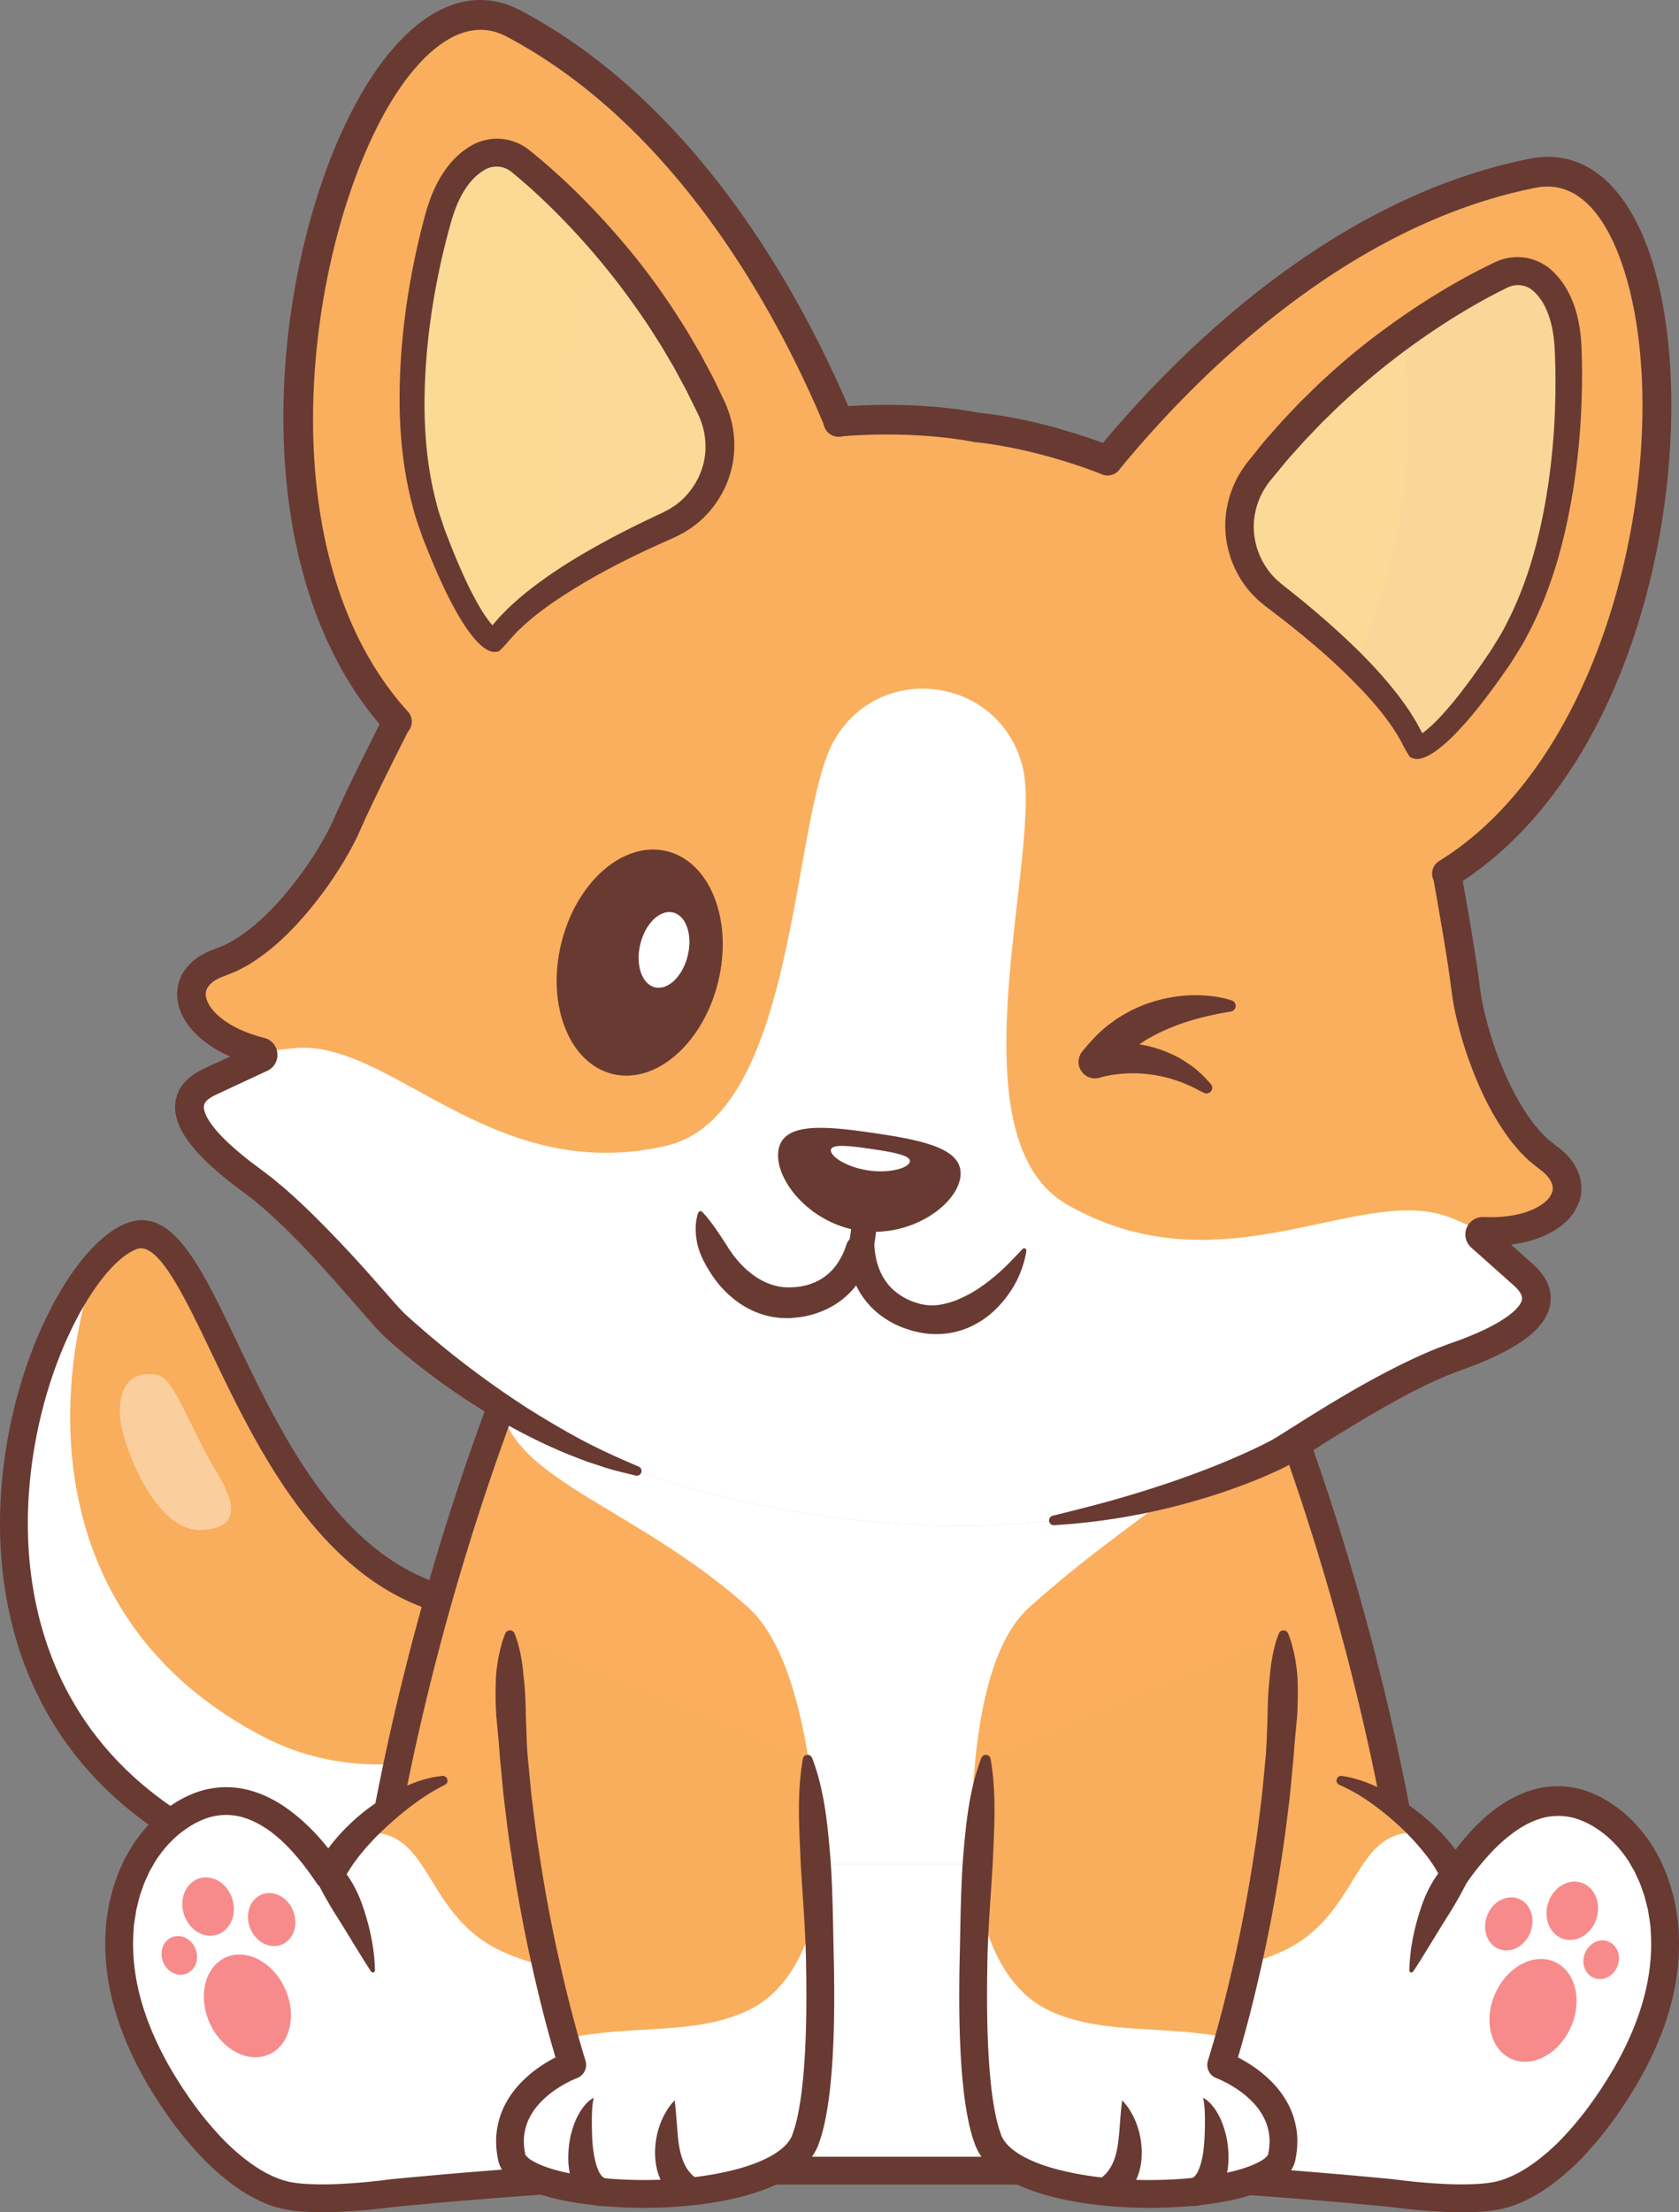 <svg xmlns="http://www.w3.org/2000/svg" viewBox="0 0 2049.55 2699.14">
  <rect x="0" y="0" width="2049.55" height="2699.14" fill="#808080" stroke="none"/>
  <defs>
    <style>
      .cls-1{fill:#f9ae5d}.cls-2{fill:#fff}.cls-3{fill:#693a32}.cls-6{fill:#faaf5e}.cls-7{fill:#f78b8b}.cls-8{opacity:.3}.cls-9{fill:#390075}.cls-10{fill:#ff6c6c}.cls-12{fill:#fbda97}
    </style>
  </defs>
  <g id="Layer_2" data-name="Layer 2">
    <g id="Layer_1-2" data-name="Layer 1">
      <path class="cls-1" d="M844.89 2063.35s-328.39 323.28-591.73 186.86c-389.44-201.76-205.81-700.48-92-742.15 124.31-45.5 160.57 665.6 662.35 389.06z"/>
      <path class="cls-2" d="M836.46 1997.84l8.42 65.5s-328.38 323.31-591.71 186.87c-340.71-176.51-242.8-580.35-136.75-706.52-59.08 175.06-53.9 441.15 205.46 575.52 184.82 95.79 401.69-34.93 514.58-121.37z"/>
      <path class="cls-3" d="M394.43 2300.45c-53.71 0-103.73-11.69-149.07-35.18C16 2146.43-6.13 1937.62 1.12 1823.73c10.56-166 89.76-308 154.23-331.6 54.78-20.06 89.38 52.15 133.18 143.57 54.76 114.3 122.92 256.56 250.06 297.3 77.49 24.83 170.6 7.76 276.75-50.75a17 17 0 0125 12.7l21.36 166.23a17 17 0 01-4.93 14.25c-3.42 3.37-85.07 83.19-200.78 147.34-93.18 51.68-181.47 77.68-261.56 77.68zM172.1 1523.08a14.74 14.74 0 00-5.09.91c-47.1 17.24-121.94 143.42-132 301.9-6.72 105.63 13.7 299.27 226 409.25 230.34 119.32 520.7-136.21 566-178.19l-17.14-133.37c-105.8 53.7-200.43 67.75-281.59 41.74-141.07-45.21-215.76-201.12-270.3-315-31.35-65.32-60.98-127.24-85.88-127.24z"/>
      <path class="cls-2" d="M147 1733.44c2.39 24.48 40.07 136.07 99.3 133.31 49.42-2.3 39.1-36 19.24-68.7-34-55.93-51.95-114.45-72-120-16.21-4.49-52.33-3.3-46.54 55.39z" opacity=".4"/>
      <path d="M1748.28 2605.81H429.82s-4.37-363.81 164.57-841.92a3059.38 3059.38 0 01114.21-278.64q21.3-45.52 44.86-91.71h671.13q16.85 33.07 32.56 65.78a3050.26 3050.26 0 01107.17 251.37c188.68 504.03 183.96 895.12 183.96 895.12z" fill="#fbae5e"/>
      <path class="cls-2" d="M1256.18 1961.26c-94.43 84.91-66.4 385.11-66.4 385.11h-189.3s7.25-300.2-87.13-385.11c-168-151-367-168-281.8-326.78H1538c43.48 122.02-113.86 175.82-281.82 326.78z"/>
      <path class="cls-3" d="M1748.26 2622.79H429.8a17 17 0 01-17-16.76c-.06-5.84-1.25-145.44 38.19-366.66 36.34-203.85 115.7-517.41 287.34-853.55a17 17 0 1130.23 15.43c-169.55 332-248 641.73-284 843.08-31.29 175.17-36.74 300.93-37.66 344.53h1284.21c-.91-43.6-6.36-169.36-37.65-344.53-36-201.35-114.44-511.06-284-843.08a17 17 0 0130.23-15.43c171.64 336.14 251 649.7 287.34 853.55 39.44 221.22 38.25 360.82 38.19 366.66a17 17 0 01-16.96 16.76z"/>
      <path class="cls-6" d="M1982.58 2535.86c-70.22 117.18-132.13 136.23-145.81 140.69-40.2 13.11-136.76-.66-136.76-.66s-269.1-27.13-469.87-27.48h-278.2q-9.24 0-18.61.09c-199 1.57-455.28 27.39-455.28 27.39s-96.57 13.77-136.76.66c-13.68-4.46-75.59-23.51-145.81-140.69-86.42-144.23-46.36-260.5 8.44-307.91 76.2-65.89 147.77-15.42 198.06 60 8.08-17.09 21.54-34.74 37.75-51.08 30.19-30.46 69.86-56.23 101.71-64.58 88-23 177.14 17.87 224.59 102.07h646c47.45-84.2 136.54-125.1 224.58-102.07 49 12.8 116.36 66.81 139.47 115.66 50.29-75.46 121.86-125.93 198.06-60 54.8 47.41 94.86 163.68 8.44 307.91z"/>
      <path class="cls-2" d="M1982.6 2535.84c-70.25 117.18-132.15 136.25-145.81 140.72-40.22 13.12-136.76-.68-136.76-.68s-107-10.78-236.39-18.85c-75.84-4.69-159.3-8.47-233.51-8.61H951.94c-6.18 0-12.36 0-18.62.09-69.08.54-145.1 4-214.85 8.34-131.2 8-240.4 19-240.4 19s-96.58 13.8-136.8.68c-13.66-4.47-75.57-23.54-145.77-140.72-86.43-144.19-46.39-260.48 8.43-307.91 76.2-65.87 147.75-15.42 198 60.06 8.11-17.09 21.55-34.72 37.78-51.08 87.11-11.77 75.3 95.49 168.31 141.71 50.64 25.11 115.88 31.2 167.05 31.29 47.89.09 83.51-5.14 83.51-5.14s-19.17-24.8-42.16-61.14a790.52 790.52 0 01-39.36-69.21H1401c-11.82 23.76-25 46.35-37.25 65.83-23.89 38.19-44.27 64.52-44.27 64.52s37.87 5.54 88 5.09c50.45-.4 113.4-6.9 162.54-31.24 93-46.22 81.2-153.48 168.31-141.71 16.23 16.36 29.67 34 37.79 51.08 50.27-75.48 121.82-125.93 198-60.06 54.88 47.46 94.88 163.75 8.48 307.94z"/>
      <path class="cls-3" d="M415.51 2277.75a85.71 85.71 0 016.12 7.09c1.73 2.35 3.48 4.67 5 7.1a140.07 140.07 0 018.37 14.82c5 10.11 8.61 20.79 11.85 31.47a283.79 283.79 0 017.62 32.54 225.56 225.56 0 013.24 33.3 2.52 2.52 0 01-4.6 1.47c-6.32-9.23-11.85-18.56-17.56-27.69l-16.62-27.16c-5.53-8.93-11.24-17.62-16.39-26.44-2.56-4.41-5.14-8.79-7.53-13.2l-3.54-6.58c-1.06-2.1-2.37-4.58-3-6.22l-1.06-2.9a16.95 16.95 0 0128.13-17.56zM1789.62 2298.21c-.6 1.64-1.91 4.12-3 6.22l-3.54 6.58c-2.39 4.41-5 8.79-7.54 13.2-5.14 8.82-10.85 17.51-16.37 26.44l-16.63 27.16c-5.71 9.13-11.24 18.46-17.56 27.69a2.52 2.52 0 01-4.6-1.46 225.56 225.56 0 013.24-33.3 283.79 283.79 0 017.62-32.54c3.25-10.68 6.83-21.36 11.85-31.47a140.07 140.07 0 018.37-14.82c1.49-2.43 3.25-4.75 5-7.1a85.71 85.71 0 016.12-7.09 17 17 0 0128.14 17.54z"/>
      <path class="cls-3" d="M1638.06 2166.87c16.27 2.24 31.63 8 46.24 14.87 7.29 3.51 14.35 7.42 21.3 11.55s13.53 8.8 20.11 13.53a263.08 263.08 0 0136.48 32.47c11 12.23 21.48 25.5 29.38 41.37l-29.74-2.18c18.07-27.86 39.54-54.7 68.77-75.18 14.71-10 31.55-18.21 50.27-21.93a108.25 108.25 0 0156.51 4.08 140.94 140.94 0 0125 11.94 175.4 175.4 0 0121.54 15.82 182.92 182.92 0 0134.24 40.61l6.44 11.43c2.28 3.75 3.73 7.87 5.62 11.79 3.86 7.83 6.32 16.15 9.19 24.31 4.75 16.59 8.28 33.54 9.4 50.62 2.7 34.16-1.7 68.35-11 100.6s-23.47 62.76-40.21 91.32c-16.81 28.1-35.69 55.24-58.15 80a301.88 301.88 0 01-36.57 34.82c-13.35 10.59-27.72 20.37-44.08 27.62a150 150 0 01-12.5 5c-3.81 1.41-8.72 2.62-13.37 3.83a184.89 184.89 0 01-26.26 3.38 431.2 431.2 0 01-49.85-.2 759.54 759.54 0 01-48.74-4.29l-11.67-1.44-11.7-1.13-23.75-2.21q-95.05-8.62-190.35-14.74c-63.49-4.06-127-7.11-190.45-8.47-31.69-.74-63.36-.66-95.34-.66H993.34c-32 0-63.66-.08-95.35.66-63.43 1.36-127 4.41-190.45 8.47s-127 9-190.35 14.74l-23.75 2.21-11.7 1.13-11.67 1.39a759.22 759.22 0 01-48.75 4.29 431 431 0 01-49.84.2 184.57 184.57 0 01-26.25-3.38c-4.66-1.21-9.57-2.42-13.38-3.83a136.21 136.21 0 01-12.5-5c-16.37-7.25-30.73-17-44.08-27.62a301.88 301.88 0 01-36.57-34.82c-22.46-24.75-41.34-51.89-58.15-80-16.74-28.56-30.83-59-40.2-91.32s-13.75-66.44-11.06-100.6c.28-8.56 2-17 3.32-25.5.51-4.27 1.86-8.4 2.83-12.6 1.12-4.16 1.95-8.4 3.34-12.49 2.92-8.15 5.4-16.45 9.29-24.26 1.9-3.91 3.37-8 5.65-11.75l6.48-11.32a178.79 178.79 0 0134.37-40.31 175.33 175.33 0 0121.56-15.59 140.1 140.1 0 0124.87-11.7 108.68 108.68 0 0155.95-3.85c18.53 3.62 35.29 11.7 50 21.53 29.24 20.05 51.68 46.11 70.2 73.81l-31.6 2.31c2.07-3.87 4-7.89 6.25-11.62s4.57-7.35 7.08-10.77a201.89 201.89 0 0115.79-19.58 252.55 252.55 0 0136.44-33c6.61-4.76 13.37-9.29 20.31-13.51s14.19-8 21.58-11.38c14.83-6.65 30.55-12 47-13.51a5.73 5.73 0 013.08 10.84l-.22.1a250.48 250.48 0 00-37.72 23.47c-6 4.31-11.77 8.94-17.42 13.68s-11.19 9.59-16.56 14.59a310.87 310.87 0 00-30 31.61c-9 11.09-17 22.79-22.72 34.6a18.26 18.26 0 01-24.37 8.56 18.57 18.57 0 01-7.23-6.24c-17-25.06-36.11-49-59.45-65.45-11.66-8-24.17-14.15-37-16.79a74.39 74.39 0 00-38.4 2.68 106.18 106.18 0 00-18.35 8.65 139.83 139.83 0 00-17.16 12.44 145.09 145.09 0 00-27.4 32.25l-5.35 9.41c-1.92 3.05-3.09 6.55-4.69 9.79-3.29 6.48-5.32 13.54-7.82 20.39-1.19 3.44-1.85 7.08-2.82 10.61-.81 3.57-2 7-2.42 10.72-1 7.29-2.65 14.49-2.84 21.91-2.32 29.47 1.44 59.56 9.85 88.5s21.23 56.84 36.73 83.31c15.91 26.63 33.7 52.09 54.16 74.6a269.26 269.26 0 0032.62 31.11c11.58 9.21 23.87 17.47 36.72 23.12 3.2 1.49 6.42 2.71 9.72 3.88 3.69 1.35 6.57 1.9 9.61 2.77a153 153 0 0021.16 2.66 400.37 400.37 0 0045.79-.22 738.6 738.6 0 0046.56-4.1l12.08-1.49 12.11-1.17 23.89-2.22q95.55-8.67 191.27-14.81c63.84-4.08 127.79-7.16 191.92-8.54 32.1-.74 64.23-.66 96-.66h191.39c31.8 0 63.93-.08 96 .66 64.13 1.38 128.08 4.46 191.91 8.54s127.58 9 191.28 14.81l23.89 2.22 12.11 1.17 12.08 1.49a737.94 737.94 0 0046.56 4.1 400.36 400.36 0 0045.79.22 153 153 0 0021.16-2.66c3-.87 5.92-1.42 9.6-2.77 3.31-1.17 6.53-2.39 9.73-3.88 12.85-5.65 25.14-13.91 36.72-23.12a269.26 269.26 0 0032.62-31.11c20.46-22.51 38.25-48 54.16-74.6 15.5-26.47 28.33-54.33 36.73-83.31s12.17-59 9.85-88.5c-.19-7.42-1.79-14.62-2.84-21.91-.42-3.67-1.64-7.14-2.47-10.71-1-3.52-1.66-7.15-2.87-10.59-2.54-6.84-4.59-13.88-7.91-20.33-1.61-3.24-2.8-6.72-4.73-9.76l-5.38-9.37a141.08 141.08 0 00-27.53-31.95 138.11 138.11 0 00-17.18-12.21 104.93 104.93 0 00-18.26-8.39 74.89 74.89 0 00-37.85-2.45c-12.65 2.54-25.08 8.47-36.71 16.39a195.43 195.43 0 00-32.66 28.74 321.78 321.78 0 00-28.22 35.33l-.28.4a17.05 17.05 0 01-23.72 4.28 17.3 17.3 0 01-5.74-6.85 168.42 168.42 0 00-22.46-35.21 292.75 292.75 0 00-30-32.1c-5.42-5-11-9.93-16.76-14.57s-11.6-9.29-17.71-13.5a212.6 212.6 0 00-38.52-22.12l-.18-.08a5.69 5.69 0 013-10.86z"/>
      <path class="cls-1" d="M1564.73 2632c-12.36 58.34-323.87 67.77-358.36-20.74-22.91-58.84-20.38-204.2-14.11-317v-.05c4.6-83.23 11.27-148.79 11.27-148.79L1566.8 1993c5.23 213-44.64 416-66.32 493.48-6 21.24-9.79 33-9.79 33s90.9 32.81 74.04 112.52z"/>
      <path class="cls-2" d="M1564.73 2632c-12.36 58.34-323.87 67.77-358.36-20.74-22.91-58.84-20.38-204.2-14.11-317v-.05s6.9 120.93 89 159.07c64.75 30.08 136.35 16.77 219.18 33.23-6 21.24-9.79 33-9.79 33s90.94 32.78 74.08 112.49z"/>
      <path class="cls-3" d="M1209.2 2146c7.39 42.66 4.45 84.24 2.68 126-2.31 41.65-6.06 83.23-6.61 124.86-.73 41.58-.6 83.2 2.38 124.15 1.54 20.42 3.74 40.78 7.77 60 .87 4.91 2.28 9.39 3.44 14.06.61 2.31 1.45 4.37 2.15 6.56l1.1 3.26 1 2.37c2.94 6.08 8.32 12 15.32 17.07 14 10.26 32.66 17.27 51.61 22.38a380.15 380.15 0 0059.21 10.43 533 533 0 00121.5-1.58c19.84-2.73 39.78-6.7 57-13.5a86.23 86.23 0 0011.67-5.68 29.59 29.59 0 007.56-6.06 5.27 5.27 0 001-1.66.13.13 0 01.06-.13c.07-.22.17-1 .26-1.45l.56-3.21a80.58 80.58 0 00.9-12.71 65.27 65.27 0 00-5.36-24.07 77.85 77.85 0 00-14.31-21.3 116.27 116.27 0 00-21-17.52c-3.9-2.56-8-4.95-12.09-7.13-2.08-1.08-4.17-2.13-6.27-3.1s-4.44-2-5.87-2.51a17.27 17.27 0 01-10.39-21.19c12.8-41.46 23.73-84.63 33.23-127.59s17.48-86.52 24-130.13c3.47-21.78 6-43.68 8.67-65.55 1.22-10.95 2.14-21.93 3.23-32.89l1.57-16.44c.42-5.49.65-11 1-16.48l1.19-33q.09-16.48 1.3-32.93c.55-5.48 1-11 1.65-16.46.45-5.49 1.14-11 2-16.47s2-11 3.42-16.55a118.29 118.29 0 015.32-16.68l.09-.21a6.09 6.09 0 0111.22-.07 114.28 114.28 0 015.48 16.7c1.52 5.6 2.63 11.21 3.58 16.84s1.67 11.26 2.18 16.9.41 11.27.62 16.91q.15 16.91-.84 33.79l-3.14 33.63-1.25 16.83-1.6 16.78c-1.11 11.18-2 22.39-3.3 33.55-2.76 22.3-5.3 44.63-8.83 66.81-6.64 44.41-14.67 88.6-24.42 132.42s-20.63 87.15-34.09 130.74l-10.38-21.19c3.46 1.31 5.83 2.36 8.59 3.63s5.26 2.52 7.83 3.86q7.69 4.07 15 8.85a150.27 150.27 0 0127.14 22.76 111.69 111.69 0 0120.51 30.72 99.12 99.12 0 018.21 36.94 113.88 113.88 0 01-1.28 18.62l-.78 4.53c-.16.82-.21 1.37-.46 2.41-.32 1.22-.67 2.44-1 3.64a38.93 38.93 0 01-6.67 11.94 62 62 0 01-16.51 13.91 120.2 120.2 0 01-16.55 8.12c-21.89 8.58-43.47 12.6-65.09 15.65a566.79 566.79 0 01-129.51 1.71 413.28 413.28 0 01-64.53-11.42c-21.34-5.89-42.91-13.38-63-27.83-9.88-7.23-19.51-16.85-25.77-29.68-.72-1.6-1.51-3.31-2.11-4.84l-1.44-4.19c-.91-2.79-2-5.62-2.74-8.37-1.4-5.5-3.07-11.06-4-16.48-4.54-21.8-6.8-43.24-8.42-64.61-3.1-42.71-3.2-85-2.47-127.3 1.14-42.22 1.15-84.43 4.08-126.48 3.49-42 7-84 22.52-124.83a5.85 5.85 0 0111.24 1.07z"/>
      <ellipse class="cls-7" cx="1871.27" cy="2452.57" rx="64.82" ry="50.53" transform="rotate(-66.01 1871.5 2452.64)"/>
      <ellipse class="cls-7" cx="1841.78" cy="2347.35" rx="32.94" ry="28.29" transform="rotate(-68.82 1841.75 2347.34)"/>
      <ellipse class="cls-7" cx="1919.33" cy="2331.43" rx="36.03" ry="31.01" transform="rotate(-72.61 1919.25 2331.4)"/>
      <ellipse class="cls-7" cx="1954.55" cy="2391.04" rx="23.92" ry="21.36" transform="rotate(-68.82 1954.59 2391.05)"/>
      <ellipse class="cls-7" cx="302.17" cy="2447.26" rx="50.53" ry="64.82" transform="rotate(-23.98 302.35 2447.74)"/>
      <ellipse class="cls-7" cx="331.66" cy="2342.04" rx="28.29" ry="32.94" transform="rotate(-21.18 331.67 2342.09)"/>
      <ellipse class="cls-7" cx="254.1" cy="2326.13" rx="31.01" ry="36.03" transform="rotate(-17.39 254.17 2326.42)"/>
      <ellipse class="cls-7" cx="218.89" cy="2385.74" rx="21.36" ry="23.92" transform="rotate(-21.18 218.92 2385.83)"/>
      <path class="cls-1" d="M982.91 2611.27c-34.44 88.51-346 79.08-358.31 20.74-16.86-79.72 74-112.45 74-112.45s-3.74-11.5-9.51-32.19c-21.56-76.83-71.83-280.63-66.55-494.34l363.22 152.39s8 78.41 12.54 172.69c5.26 108.66 5.94 238.38-15.39 293.16z"/>
      <path class="cls-2" d="M982.91 2611.27c-34.44 88.51-346 79.08-358.31 20.74-16.86-79.72 74-112.45 74-112.45s-3.74-11.5-9.51-32.19c84.58-17.77 157.49-3.52 223.32-34.09 59.15-27.5 79.26-97.93 85.89-135.17 5.26 108.66 5.94 238.38-15.39 293.16z"/>
      <path class="cls-3" d="M991.36 2144.84c15.53 40.8 19 82.85 22.53 124.83 2.93 42 2.93 84.26 4.07 126.48.73 42.25.64 84.59-2.47 127.3-1.62 21.37-3.87 42.81-8.42 64.61-1 5.42-2.64 11-4 16.48-.75 2.75-1.83 5.58-2.74 8.37l-1.44 4.19c-.6 1.53-1.4 3.24-2.11 4.84-6.26 12.83-15.89 22.45-25.77 29.68-20.05 14.45-41.62 21.94-63 27.83a413.41 413.41 0 01-64.54 11.42 566.71 566.71 0 01-129.5-1.71c-21.63-3-43.2-7.07-65.09-15.65a119.1 119.1 0 01-16.55-8.12 62 62 0 01-16.52-13.91 38.92 38.92 0 01-6.66-11.94c-.38-1.2-.73-2.42-1-3.64-.25-1-.3-1.59-.46-2.41l-.79-4.53a113.88 113.88 0 01-1.28-18.62 99.33 99.33 0 018.22-36.94 111.47 111.47 0 0120.51-30.72 149.93 149.93 0 0127.14-22.76q7.29-4.8 15-8.85c2.58-1.34 5.17-2.64 7.83-3.86s5.13-2.32 8.6-3.63l-10.38 21.19C669 2481.18 658.12 2438 648.38 2394s-17.78-88-24.38-132.39c-3.53-22.18-6.07-44.51-8.84-66.81-1.24-11.16-2.19-22.37-3.3-33.55l-1.6-16.78-1.26-16.83-3.16-33.64q-1-16.87-.84-33.79c.21-5.64.22-11.27.61-16.91s1.25-11.28 2.19-16.9 2.06-11.24 3.58-16.84a114.28 114.28 0 015.48-16.7 6.08 6.08 0 0111.21.06l.09.22a117 117 0 015.32 16.68c1.47 5.53 2.53 11.05 3.42 16.55s1.57 11 2 16.47c.67 5.49 1.1 11 1.65 16.46q1.21 16.46 1.29 32.93l1.19 33c.34 5.49.56 11 1 16.48l1.58 16.44c1.08 11 2 21.94 3.23 32.89 2.72 21.87 5.2 43.77 8.67 65.55 6.52 43.61 14.41 87.06 24 130.13s20.44 86.13 33.24 127.59a17.29 17.29 0 01-10.39 21.19c-1.44.55-3.89 1.58-5.88 2.51a144.69 144.69 0 00-18.35 10.23 116.27 116.27 0 00-21 17.52 77.66 77.66 0 00-14.32 21.3 65.06 65.06 0 00-5.35 24.07 80.58 80.58 0 00.9 12.71l.56 3.21c.08.47.19 1.23.26 1.45a.13.13 0 01.06.13 5.27 5.27 0 001 1.66 29.59 29.59 0 007.56 6.06 86.23 86.23 0 0011.67 5.68c17.19 6.8 37.13 10.77 57 13.5a533.11 533.11 0 00121.53 1.58 379.81 379.81 0 0059.2-10.43c18.95-5.11 37.59-12.12 51.62-22.38 7-5.07 12.37-11 15.32-17.07l1-2.37 1.09-3.26c.7-2.19 1.54-4.25 2.16-6.56 1.15-4.67 2.56-9.15 3.44-14.06 4-19.25 6.23-39.61 7.76-60 3-40.95 3.11-82.57 2.39-124.15-.55-41.63-4.31-83.21-6.61-124.86-1.77-41.71-4.71-83.29 2.68-126v-.07a5.85 5.85 0 0111.24-1.08z"/>
      <path class="cls-3" d="M823.59 2562.68c1.39 11.19 2.06 21.4 2.85 31.28s1.45 19.2 3.18 27.86 4.39 16.42 8 22.44a47.25 47.25 0 006 8.1 79.25 79.25 0 007.69 6.59l1.37 1.06a16.95 16.95 0 01-17.63 28.73 60.14 60.14 0 01-16.59-11.74 64.65 64.65 0 01-11.68-16.72c-5.8-12.12-7.4-24.75-7.1-36.4a101.05 101.05 0 016.48-33.11 87.4 87.4 0 017.26-14.83 64.61 64.61 0 0110.17-13.26zM724.82 2559.54a89 89 0 00-2.13 16.57l-.23 8v7.89c.15 10.41.36 20.64 1.63 30.43s3.29 19.24 6.52 26.07a21.58 21.58 0 004.64 7.06 9.65 9.65 0 003.89 2.3l3.26 1.08a16.83 16.83 0 01-4.9 32.81 38.77 38.77 0 01-25.94-10.09c-7-6.19-10.67-13.59-13.25-20.3-4.79-13.71-5.1-26.42-4.23-38.64a113.51 113.51 0 018.31-35 75.42 75.42 0 014-8.12 63.51 63.51 0 014.89-7.69c3.6-4.91 8.05-9.69 13.54-12.37zM1369.77 2562.68a64.31 64.31 0 0110.18 13.24 86.61 86.61 0 017.25 14.83 101.05 101.05 0 016.48 33.11c.3 11.65-1.3 24.28-7.1 36.4a64.65 64.65 0 01-11.68 16.74 60 60 0 01-16.66 11.76 17 17 0 01-17.64-28.76l1.4-1a79.25 79.25 0 007.69-6.59 47.25 47.25 0 006-8.1c3.66-6 6.3-13.82 8-22.44s2.41-18.05 3.18-27.86 1.51-20.14 2.9-31.33zM1468.54 2559.54c5.49 2.68 9.94 7.42 13.5 12.3a62.31 62.31 0 014.89 7.69 77.41 77.41 0 014 8.12 113.5 113.5 0 018.3 35c.87 12.22.57 24.93-4.23 38.64-2.58 6.71-6.25 14.11-13.24 20.3a38.78 38.78 0 01-25.94 10.09 16.84 16.84 0 01-4.94-32.81l3.29-1.08a9.65 9.65 0 003.89-2.3 21.26 21.26 0 004.64-7.06c3.24-6.83 5.37-16.37 6.52-26.07s1.48-20 1.63-30.43v-7.89l-.23-8a88.14 88.14 0 00-2.08-16.5z"/>
      <g class="cls-8">
        <path class="cls-2" d="M1965.37 272.66c-16.16-7.83-34.15-10.22-54-6.3-247.07 49-438.9 251.44-524.84 357.81a71.42 71.42 0 01-104.75 6.83s235-356.52 574.18-423.78c46.88-9.31 83.76 16.78 109.41 65.44z"/>
        <path class="cls-9" d="M1331.11 652.92a74.08 74.08 0 01-50.89-20.32l-1.37-1.3 1-1.58c2.36-3.57 239.38-358.08 575.63-424.75 45.42-9 84.12 14.05 111.84 66.64l3.22 6.08-6.2-3c-16.05-7.79-33.73-9.84-52.55-6.13-243.56 48.29-432.55 244.41-523.52 357a73.81 73.81 0 01-52.4 27.17c-1.56.13-3.16.19-4.76.19zm-46.38-22.3a69.58 69.58 0 0050.88 17.63 68.3 68.3 0 0049.18-25.5c91.36-113.08 281.21-310 526.16-358.61 17.44-3.44 34-2.16 49.26 3.81-26.43-46.55-62.23-66.79-103.81-58.55-322.84 64.01-554 395.25-571.67 421.22z"/>
      </g>
      <path class="cls-10" d="M1704 892.5c-18.66-57.21-88-128.5-147.27-181.5-53.46-47.83-54.68-130.91-3.33-181 90.37-88.16 195.13-145.23 265.41-177.08 41.64-18.87 89.12 10.43 91.19 56.11 3.2 70.8-3.71 177.71-52.25 295.73-52.5 127.66-146.08 186.69-146.08 186.69"/>
      <path class="cls-9" d="M1712.88 893.39l-2.41-3.82c.93-.59 93.59-60.17 145.19-185.63 48.72-118.44 55.21-225.68 52.08-294.78a62.47 62.47 0 00-29.79-50.5 61.32 61.32 0 00-58.21-3.65c-71.31 32.31-175.12 89.18-264.77 176.63a122.81 122.81 0 00-36.97 90.22 119.61 119.61 0 0040.2 87.47c57 50.95 128.84 124 147.89 182.47l-4.29 1.4c-18.75-57.55-90.08-129.92-146.61-180.5a124.13 124.13 0 01-41.68-90.7 127.34 127.34 0 0138.31-93.55c90.11-87.91 194.42-145.06 266-177.52a66.93 66.93 0 0194.43 58.07c3.16 69.55-3.38 177.49-52.41 296.69-52.18 126.82-146.02 187.11-146.96 187.7z"/>
      <path class="cls-10" d="M1666.31 729.19a442.47 442.47 0 01-30.22 60.09c-24.93-27.78-53.18-54.82-79.34-78.24-53.47-47.83-54.68-130.9-3.38-181s107.4-90.18 159.12-121.29a63.89 63.89 0 016.11 24.79c3.18 70.74-3.74 177.64-52.29 295.65z"/>
      <path class="cls-9" d="M1636.45 793.06l-2-2.27c-21.83-24.32-48.46-50.58-79.16-78.06a124.15 124.15 0 01-41.76-90.73 127.48 127.48 0 0138.26-93.63c45.48-44.39 99.16-85.3 159.53-121.61l2.13-1.29 1.08 2.25a65.94 65.94 0 016.33 25.66c3.12 69.58-3.45 177.52-52.46 296.65a447.84 447.84 0 01-30.37 60.4zm75-381.1c-59.16 35.8-111.82 76.04-156.45 119.66a123 123 0 00-36.91 90.3 119.72 119.72 0 0040.21 87.44c29.88 26.74 55.93 52.34 77.47 76.13a443.8 443.8 0 0028.51-57.16c48.69-118.37 55.22-225.6 52.12-294.73a61.78 61.78 0 00-4.92-21.6z"/>
      <g class="cls-8">
        <path class="cls-2" d="M519.07 60.34c17.73-2.85 35.65 0 53.52 9.48 222.56 117.93 348.11 367 399.85 493.56a71.43 71.43 0 0098.4 36.62S948.25 191 642.69 29.07c-42.25-22.35-85.07-7.94-123.62 31.27z"/>
        <path class="cls-9" d="M1038.5 610a73.58 73.58 0 01-68.15-45.71c-54.77-134-179.43-376.18-398.82-492.43-17-9-34.49-12.08-52.1-9.24l-6.79 1.1 4.82-4.91c41.67-42.44 85.34-53.4 126.28-31.74 302.9 160.5 428 568.18 429.26 572.28l.55 1.81-1.69.85a73.84 73.84 0 01-33.36 7.99zM532.06 57c14.08 0 28 3.61 41.58 10.78C794.3 184.74 919.53 428 974.53 562.53a68.35 68.35 0 0039.78 38.55 69.49 69.49 0 0053.8-2.26c-9.46-30-135.66-413.66-426.48-567.76-37.47-19.83-77.58-10.74-116.26 26.25q3.35-.31 6.69-.31z"/>
      </g>
      <path class="cls-10" d="M591.29 729.16c34.29-49.44 121.24-97.78 193.2-131.51 65-30.44 90-109.67 55.2-172.4-61.22-110.41-145.15-195.18-203.31-245.88-34.47-30.05-88.38-15.63-103.47 27.53-23.42 66.89-47.53 171.28-35 298.27C511.55 642.54 584.21 726 584.21 726"/>
      <path class="cls-9" d="M593.15 730.44l-3.72-2.57C624.5 677.31 714.34 628 783.53 595.6a119.58 119.58 0 0063.64-72.22 122.78 122.78 0 00-9.45-97C777 316.82 693.9 232.51 634.89 181.07a61.35 61.35 0 00-56.81-13.24 62.51 62.51 0 00-43 39.81c-22.9 65.3-47.5 169.88-34.88 297.36 13.36 135 85 218.7 85.71 219.53l-3.4 3c-.74-.84-73.29-85.55-86.81-222.06-12.7-128.33 12.07-233.59 35.07-299.32a66.93 66.93 0 01107.09-28.48c59.28 51.67 142.76 136.39 203.81 246.49a127.3 127.3 0 019.8 100.61 124.12 124.12 0 01-66 74.93c-68.72 32.19-157.83 81.01-192.32 130.74z"/>
      <path class="cls-10" d="M674.3 583.56A442.7 442.7 0 00686 649.8c31.86-19.44 66.69-37.22 98.48-52.13 65-30.45 90-109.67 55.26-172.43S762.78 308 722.18 263.33a64 64 0 00-13 22c-23.36 66.87-47.46 171.24-34.88 298.23z"/>
      <path class="cls-9" d="M684.54 653.32l-.75-3a448.9 448.9 0 01-11.74-66.58c-12.7-128.18 12-233.46 35-299.21a65.72 65.72 0 0113.44-22.75l1.67-1.85 1.67 1.84c47.4 52.15 87 106.76 117.85 162.33a127.49 127.49 0 019.74 100.69 124.14 124.14 0 01-66 74.88c-37.32 17.5-70.37 35-98.27 52zm37.68-386.59a61.57 61.57 0 00-10.89 19.33c-22.83 65.32-47.4 169.94-34.79 297.28a443.78 443.78 0 0010.88 62.94c27.47-16.6 59.78-33.64 96.08-50.66a119.63 119.63 0 0063.64-72.18 122.93 122.93 0 00-9.39-97.11c-30.26-54.6-69.12-108.28-115.53-159.6z"/>
      <path class="cls-6" d="M1888.44 1411.5c-56.86-40.17-93.15-151.56-99.39-205.5-3.63-31.17-14.39-93.26-22.84-140.22C2091 865.14 2084.86 169 1870.93 211.36 1629.34 259.27 1440.65 453.84 1352 561.9c-91.1-35.35-159.8-40.31-159.8-40.31s-69-15.4-168.43-7C970.16 385.81 845.28 144.36 627.15 28.77 433.72-73.72 226.94 596.62 484.71 880.38c-21.41 42.22-48.69 97-60.85 125.2-21.53 49.87-88.3 146.13-154.35 168.25-38.95 13.06-45.13 43-23.53 69.33 13.86 16.88 39.24 32.34 74.69 40.79 2.79.7 5.73 1.31 8.67 1.91l-.18.1c-2.38 1.11-22.26 10.09-73.29 34-50 23.46-19.21 68.93 51.57 120.36s155.7 159.34 173.92 176.13c10.67 9.85 66.6 70 180.46 128.46 81 41.62 191.36 82.4 335.6 103.57 346.92 50.93 538.69-63 561-73.92s134.68-89.82 217.25-118.7 125.08-63.64 83.9-100.48c-44.9-40.21-60.62-53.78-60.62-53.78 2.91.3 5.78.5 8.57.66 36.55 2.12 65.42-5.37 83.59-17.59 28.25-19.02 30.89-49.47-2.67-73.17z"/>
      <path class="cls-2" d="M1775.65 1655.86c-82.57 28.88-195 107.85-217.25 118.7s-214.06 124.85-561 73.92c-144.24-21.17-254.59-62-335.6-103.57-113.88-58.45-169.8-118.62-180.48-128.47-18.22-16.79-103.18-124.74-173.92-176.13s-101.56-96.9-51.57-120.36c51-23.91 70.91-32.89 73.29-34 .14-.11.18-.1.18-.1a202.2 202.2 0 01-8.67-1.91c12-2.17 25.23-3.94 39.75-5.18C478 1268.65 600.48 1447 813.08 1398c163.2-37.6 152-409.07 206.7-497.25l1.67-2.66c57.73-91 196.46-70.6 225.6 33.12.32 1 .6 2 .88 3 27 100.17-90.45 452.76 55 535.68 189.59 108 358.19-27.63 467.88 15.87a431.05 431.05 0 0136.67 16.43c-2.79-.15-5.66-.36-8.56-.66 0 0 15.71 13.57 60.61 53.78 41.2 36.91-1.35 71.62-83.88 100.55z"/>
      <path class="cls-3" d="M1352 580a18.16 18.16 0 01-6.54-1.23c-87.17-33.9-153.91-39.13-154.57-39.18a16.81 16.81 0 01-2.64-.39c-.65-.14-67.77-14.68-162.92-6.64a18.07 18.07 0 11-3-36c94.74-8 162.11 4.93 172.53 7.11 10.45.89 77 7.69 163.73 41.43A18.07 18.07 0 011352 580zM776 1800.38c-14.13-3.58-28.61-6.64-42.42-11.52-6.93-2.36-14.06-4.35-20.88-7l-20.52-8a697.24 697.24 0 01-79-38.89c-50.88-29.45-98.74-63.55-142.74-103.17a150.15 150.15 0 01-8.65-8.65 407.92 407.92 0 01-7.55-8.35l-14.4-16.39-28.37-32.41c-19-21.4-38.14-42.5-58.29-62.35-10-10-20.34-19.53-30.8-28.78-5.35-4.39-10.55-9.13-16-13.24l-8.16-6.27-8.85-6.58a419.46 419.46 0 01-34.74-28.9c-11.1-10.6-22-21.93-30.94-36.84-4.36-7.51-8.39-16.28-9.65-27.21-1.45-10.82 2.12-24.27 9.33-32.82 7-8.93 15.28-13.89 23.09-17.92 2.13-1.1 3.57-1.72 5.25-2.51l4.91-2.29 9.83-4.56 39.31-18.27 4.91-2.28.61-.29.31-.14-.83.4a14.48 14.48 0 00-3.84 3.15 13.72 13.72 0 00-3.26 8.63 13.54 13.54 0 003 8.63 14 14 0 004.13 3.5 15.53 15.53 0 002.37 1 9.2 9.2 0 001 .27l-.35-.1-5.67-1.53a194.42 194.42 0 01-22.39-7.64c-14.7-6-29.07-13.94-41.92-25.17a95.94 95.94 0 01-17.39-20 65 65 0 01-10-27.84c-1-10.57 1.41-22.39 7.21-31.47a63.14 63.14 0 0121.32-20.71l6-3.3 6.05-2.76 6.07-2.28c2-.73 3-1.21 4.52-1.82 2.82-1.25 5.71-2.06 8.5-3.62l8.4-4.46c22.17-13.28 42.48-32.2 60.49-53.05a442.81 442.81 0 0048.2-67.58l5.06-9 4.67-9.07c1.52-3 2.82-6.05 4.24-9.07l4.47-10a1572.8 1572.8 0 0118.68-39.6A5920.56 5920.56 0 01469 872.51a17.5 17.5 0 0131.23 15.81c-13 25.68-25.91 51.41-38.44 77.21a1580.57 1580.57 0 00-18.25 38.67l-4.33 9.73c-1.64 3.51-3.2 7.11-4.92 10.53l-5.24 10.16-5.54 9.87a478 478 0 01-52.15 73.08c-19.7 22.67-41.91 43.89-69.3 60.35l-10.7 5.68c-3.53 1.93-7.59 3.25-11.38 4.86l-5.53 2.19-4.07 1.52-3.79 1.73-3.49 1.92a28.17 28.17 0 00-9.58 9 15.49 15.49 0 00-2.28 9.94 30.25 30.25 0 004.76 12.44 61 61 0 0011 12.48c8.89 7.79 20.06 14.17 32 19a157.5 157.5 0 0018.55 6.32l4.77 1.3.3.08 1.61.49a19.15 19.15 0 013.61 1.58 21 21 0 016.18 5.22 21.54 21.54 0 01-.41 27.27 20.76 20.76 0 01-5.93 4.84l-1.42.73-.3.14-.61.28-4.9 2.28-39.18 18.21-19.2 9c-5 2.47-9.21 5.45-11 8.07a8.58 8.58 0 00-1.88 3.54 10.19 10.19 0 00-.28 4.16c.36 3.44 2.13 8.26 5 13.14 5.87 9.9 15 19.84 24.72 29.06a385 385 0 0031.79 26.4l8.51 6.33 9 6.87c6.09 4.53 11.62 9.47 17.46 14.19a773.3 773.3 0 0132.68 30 1487.48 1487.48 0 0160.81 63.22c9.79 10.73 19.38 21.66 28.9 32.48L482 1590c2.37 2.68 4.7 5.22 7 7.67 2.59 2.79 3.8 4 6.65 6.64a1141.46 1141.46 0 00133.78 104.32c23.6 15.76 48 30.26 72.85 44s50.77 25.46 77.17 36.63l.31.13a5.84 5.84 0 01-3.71 11zM1783.46 1062.78c4.88 27.22 9.65 54.45 14.15 81.82 2.24 13.69 4.43 27.39 6.4 41.26l2.76 20.74c.77 6.27 2 12.68 3.23 19.08a439.53 439.53 0 0023.58 75.81c10 24.52 22.42 48 37.64 68.24 1.82 2.65 4 4.82 6 7.26a71.69 71.69 0 006.2 6.86l6.46 6.39 6.87 5.48 1.7 1.38 2.42 1.83c1.64 1.27 3.31 2.41 4.89 3.87a88.67 88.67 0 019.28 9 62.6 62.6 0 0113.7 25 50.8 50.8 0 01-1.58 30.91 62.25 62.25 0 01-16.24 23.45c-13.3 12.15-28.59 18.57-43.65 22.91a178.26 178.26 0 01-45.41 6c-3.76.12-7.5-.09-11.25-.16H1809.75a13.92 13.92 0 0012.22-6.84 13.46 13.46 0 001.74-8.3 14 14 0 00-4.21-8.47l15 13.34 31 27.57 3.87 3.45 1.94 1.73 2.31 2.19a74.79 74.79 0 018.84 9.92c5.51 7.25 10.53 17.67 10.5 29.38.17 11.75-4.81 22.11-10.19 29.46a92.9 92.9 0 01-18 18.12c-12.63 9.72-25.71 16.69-38.86 23s-26.46 11.56-39.82 16.41l-5 1.81-4.59 1.76-9.19 3.52a854.28 854.28 0 00-18.26 7.94c-24.29 11.15-48 24.32-71.51 38s-46.78 28-70.06 42.74l-17.65 10.91c-6 3.65-11.84 7.22-18.69 11l-5.36 2.79-4.69 2.22-9.74 4.45c-6.5 2.87-13 5.62-19.58 8.3a759.56 759.56 0 01-80 26.89 792.39 792.39 0 01-165 27.68 5.85 5.85 0 01-1.76-11.52h.08c26.76-6.68 53.34-13.26 79.61-20.8s52.23-15.78 77.84-24.83 50.84-18.94 75.41-30a723.24 723.24 0 0018.25-8.47l8.94-4.45 4.6-2.35c1.55-.79 2.49-1.38 3.77-2.07 5.18-3 11.09-6.7 16.79-10.3l17.43-11c46.89-29.43 94.86-58.16 146.66-81.6a894.7 894.7 0 0119.77-8.39l10.17-3.8 5.09-1.89 4.76-1.69a390.05 390.05 0 0036.77-14.9c11.71-5.57 23-11.79 32.3-19a58.43 58.43 0 0011.17-11c2.67-3.69 3.66-6.65 3.56-8.79s-.88-5.07-3.63-8.72a41.13 41.13 0 00-4.94-5.48l-1.44-1.38-1.92-1.71-3.86-3.43-30.83-27.44-15.92-14.18a21.3 21.3 0 0114.94-36.79h1.72c3.15 0 6.31.25 9.44.14a143.84 143.84 0 0036.44-4.69c11.35-3.19 22-8.19 29.15-14.82a27.63 27.63 0 007.29-10.12 15.45 15.45 0 00.48-9.73 27.62 27.62 0 00-6.2-10.83 53.38 53.38 0 00-5.53-5.37c-.94-.91-2.15-1.69-3.22-2.54l-4-3.15-9.29-7.46-8.28-8.12a98.07 98.07 0 01-7.67-8.47c-2.37-2.92-5-5.7-7.16-8.74-17.94-23.88-31.37-49.68-42.22-76.21a472.47 472.47 0 01-25.49-82 323.11 323.11 0 01-3.68-21.71l-2.7-20.29c-1.91-13.44-4.07-27-6.28-40.52a5639.5 5639.5 0 00-14.07-81.29 17.5 17.5 0 1134.45-6.2z"/>
      <path class="cls-3" d="M1766.25 1084a18.07 18.07 0 01-9.51-33.45c226.48-139.91 294.26-548.63 218.52-741.28-16.66-42.39-47.7-90.7-100.81-80.17-234.88 46.57-419.4 235.7-508.49 344.3a18.07 18.07 0 01-27.96-22.92c92.15-112.34 283.47-308.07 529.4-356.83 60.6-12 110.79 24.36 141.47 102.4 39.26 99.85 41.79 259.76 6.48 407.38-41.6 173.9-126.71 308.07-239.65 377.82a18 18 0 01-9.45 2.75zM484.64 898.49a18 18 0 01-13.37-5.92c-89.46-98.47-133.52-251.32-124.08-430.41 8-151.8 56.05-305.07 122.39-390.49 52.1-67.09 111.06-88 166-58.85 221.91 117.61 348.9 360.49 404.86 494.8a18.07 18.07 0 11-33.36 13.89C953 391.68 830.64 157.08 618.69 44.75c-48.26-25.58-92.21 12.57-120.57 49.09-113.91 146.68-190.61 564.74-.12 774.43a18.07 18.07 0 01-13.37 30.22z"/>
      <path d="M507.19 546.12c13.43 144.32 89.2 232.39 89.2 232.39l7.38 3.44c20.24-28.82 57.66-57.17 100-82.77C737.33 679 774 660.49 807.49 645c68.41-31.58 95.19-114.62 59.11-180.75s-80.08-123.58-122.44-170.73a1107.12 1107.12 0 00-89.62-88.71c-36-31.77-92.68-17-108.79 28.25-25.03 70.16-50.99 179.62-38.56 313.06z" fill="#fbda95"/>
      <path class="cls-12" d="M691.88 629.53a465.49 465.49 0 0011.86 69.65C737.33 679 774 660.49 807.49 645c68.41-31.58 95.19-114.62 59.11-180.75s-80.08-123.58-122.44-170.73a67.14 67.14 0 00-13.78 23c-24.97 70.11-50.93 179.57-38.5 313.01z"/>
      <path class="cls-12" d="M702.28 702.69l-.74-3a470.61 470.61 0 01-11.91-70c-12.54-134.68 14.08-245.07 38.62-314A69.36 69.36 0 01742.49 292l1.69-1.83 1.66 1.85c49.44 55 90.73 112.64 122.74 171.19a133.8 133.8 0 019.6 105.71 130.25 130.25 0 01-69.75 78.18c-39.32 18.15-74.15 36.33-103.53 54zm41.89-405.77a65 65 0 00-11.66 20.37c-24.39 68.46-50.84 178.18-38.38 312a465.71 465.71 0 0011.07 66.34c29-17.28 63-35 101.34-52.69a125.72 125.72 0 0067.35-75.49 129.21 129.21 0 00-9.27-102.12c-31.47-57.54-71.99-114.2-120.45-168.41z"/>
      <path class="cls-3" d="M598.11 769.64a27.85 27.85 0 012.75-6.29l.46-.69 1-1.18 2.06-2.36 4.14-4.71c2.7-3.24 5.72-6 8.61-9s5.84-5.85 8.92-8.52c12-11.16 24.9-21 37.95-30.38 26.17-18.74 53.75-34.77 81.73-49.75q21-11.17 42.42-21.47l21.42-10.14c2.89-1.59 5.89-3 8.72-4.65 2.68-1.91 5.6-3.46 8.12-5.57 20.77-15.93 34.24-41.4 34.74-67.6a89 89 0 00-7.27-38c-1-2.83-3.11-6.62-4.69-9.94l-5.08-10.28c-3.37-6.86-6.67-13.75-10.42-20.42l-10.87-20.2-11.64-19.77c-3.77-6.66-8-13-12.11-19.49s-8.15-12.95-12.59-19.19a891.18 891.18 0 00-117.7-140.66c-11-10.58-22.26-21-33.88-30.83-2.87-2.51-5.83-4.86-8.74-7.31-.67-.55-1.58-1.34-2.06-1.68l-1.47-1.12a35.79 35.79 0 00-3.14-1.89 28.71 28.71 0 00-14.18-3.29 29.25 29.25 0 00-7.21 1.15 31.87 31.87 0 00-3.43 1.24c-1.06.53-2.18 1-3.54 1.87a63.64 63.64 0 00-14.31 11.64c-8.66 9.42-15.48 21.54-20.57 34.75a164.86 164.86 0 00-3.55 10.1l-1.6 5.17-1.53 5.53a642 642 0 00-5.89 22.22 829.96 829.96 0 00-10 44.94A842.65 842.65 0 00520.8 433c-5 60.89-3.59 122.89 12 181.09 1.62 7.37 4.15 14.41 6.5 21.52l3.55 10.67 4.18 10.79q4.11 10.85 8.58 21.46c2.88 7.14 6 14.15 9.11 21.13a421 421 0 0020.51 40.46 176.35 176.35 0 0012 18.07 71 71 0 006.44 7.43l1.57 1.52 1.41 1.13c.47.4.69.43 1 .72s-.29-.12-.49-.17l-.36-.08c.2-.27-6.4-.91-8.69.9zm11.39 24.59c-2.54 1.76-9.41 1.09-9.39.76l-1.06-.31a15.8 15.8 0 01-1.86-.68c-.9-.4-1.83-.84-2.67-1.28-1.3-.8-2.82-1.68-3.87-2.5l-3.2-2.51-2.69-2.5a96.94 96.94 0 01-9-10.15 200.84 200.84 0 01-14.16-20.81 445.73 445.73 0 01-22.34-42.9c-3.35-7.24-6.65-14.5-9.69-21.83s-6.18-14.62-9.07-22l-4.4-11-4-11.53c-2.65-7.7-5.45-15.37-7.3-23.26C487.3 559 485.35 494 489.85 430.53a871 871 0 0112.36-94.65 888.42 888.42 0 019.91-46.69c1.8-7.75 3.78-15.47 5.87-23.17l1.53-5.78 1.81-6.05c1.21-4 2.62-8.05 4.1-12.06 6-15.95 14.33-31.81 26.7-45.6a97.27 97.27 0 0121.78-18c2-1.22 4.35-2.46 6.8-3.65a67.84 67.84 0 017.54-2.85 62.62 62.62 0 0146.93 4.09 71.79 71.79 0 016.93 4.07l3.24 2.39c1.09.81 1.65 1.32 2.5 2 3.1 2.55 6.28 5 9.32 7.64 12.35 10.23 24.17 21 35.82 31.9a902.31 902.31 0 0165.74 69.47 806 806 0 0157.89 76.13c4.61 6.52 8.8 13.31 13.1 20s8.66 13.4 12.59 20.36l12.1 20.66 11.33 21.11c3.86 7 7.38 14.16 10.77 21.4l5.16 10.81c1.71 3.76 3.46 6.8 5.13 11.34a124.3 124.3 0 019.42 53.43c-1.33 36.52-20.36 71.48-49.49 93.12-3.56 2.81-7.55 5-11.32 7.5-3.92 2.26-8 4.16-12 6.2l-21.18 9.49q-21.07 9.57-41.68 20A760.51 760.51 0 00681 731c-12.54 8.51-24.85 17.36-36 27.15-2.91 2.36-5.61 4.87-8.26 7.43s-5.48 5-7.85 7.71l-3.71 4-1.86 2-.93 1-1.34 1.63a141.13 141.13 0 01-11.55 12.31z"/>
      <path d="M1877.18 705c-46.11 137.41-140 205.8-140 205.8l-8 1.66c-13.1-32.69-43-68.85-78.36-103.46-28.07-27.37-59.55-53.74-88.6-76.45-59.37-46.4-66.43-133.37-16.16-189.49s106.25-102 158.28-138.2a1107.13 1107.13 0 01107.55-65.84c42.32-22.67 94.1 4.7 99.43 52.41 8.3 74.06 8.51 186.57-34.14 313.57z" fill="#f9d798"/>
      <path class="cls-12" d="M1678.29 744a465.47 465.47 0 01-27.48 65c-28.07-27.37-59.55-53.74-88.6-76.45-59.37-46.4-66.43-133.37-16.16-189.49s106.25-102 158.28-138.2a67.2 67.2 0 018.14 25.55c8.26 74 8.47 186.5-34.18 313.59z"/>
      <path class="cls-12" d="M1651.42 812.79l-2.19-2.13c-24.57-24-54.32-49.64-88.41-76.29a130.29 130.29 0 01-50-92.07 133.75 133.75 0 0133.54-100.7c44.56-49.68 98-96.29 158.68-138.55l2-1.42 1.22 2.17a69.08 69.08 0 018.41 26.41c8.12 72.67 8.77 186.22-34.27 314.47a469.85 469.85 0 01-27.62 65.39zm52.12-404.58c-59.59 41.68-112 87.56-155.81 136.4a129.24 129.24 0 00-32.41 97.29 125.8 125.8 0 0048.28 88.91c33.21 26 62.33 51 86.59 74.48a466.46 466.46 0 0026-62c42.79-127.47 42.15-240.31 34.07-312.53a64.75 64.75 0 00-6.72-22.55z"/>
      <path class="cls-3" d="M1720.79 923.15a144.53 144.53 0 01-8.44-14.61l-.92-1.89-.68-1.19-1.36-2.36-2.7-4.74c-1.68-3.19-3.89-6.21-5.87-9.3s-4-6.16-6.34-9.12c-8.64-12.1-18.6-23.53-28.86-34.68a754.88 754.88 0 00-66.86-62.86q-17.67-14.85-36-29l-18.44-14.08c-3.45-2.91-7-5.71-10.31-8.79-3.1-3.29-6.48-6.35-9.3-9.9-23.41-27.74-33.92-66.12-26.86-102a124.38 124.38 0 0121.4-49.85c2.67-4 5.06-6.59 7.59-9.87l7.5-9.34c5-6.27 10-12.44 15.38-18.36l15.86-18 16.51-17.35c5.42-5.87 11.23-11.33 16.92-16.93s11.36-11.22 17.33-16.5a807.37 807.37 0 0173.79-60.87A903.31 903.31 0 011770 349c13.84-8 27.8-15.72 42.17-22.85 3.55-1.85 7.22-3.53 10.82-5.31 1-.46 1.64-.82 2.89-1.36l3.7-1.58a71 71 0 017.68-2.38 62.52 62.52 0 0146.61 6.76 67.4 67.4 0 016.69 4.5 74.9 74.9 0 015.78 5.11 96.82 96.82 0 0117.08 22.54c8.89 16.26 13.37 33.6 15.55 50.51.53 4.23 1 8.46 1.24 12.67l.37 6.3.16 6c.27 8 .44 15.94.42 23.9.12 15.93-.31 31.83-1 47.71a873.34 873.34 0 01-9.64 95c-10.15 62.8-26.93 125.64-58.28 182.7-3.61 7.26-8.1 14.08-12.43 21l-6.53 10.3-6.81 9.73q-6.73 9.76-13.86 19.33a568.55 568.55 0 01-14.43 19 444.61 444.61 0 01-31.57 36.64 200.3 200.3 0 01-18.55 17 95.27 95.27 0 01-11.13 7.8l-3.19 1.82-3.68 1.71c-1.22.56-2.9 1.07-4.34 1.55-.93.24-1.93.45-2.9.64a17.11 17.11 0 01-2 .23l-1.1.07c-.02.32-6.87-.6-8.93-2.89zm16.72-21.34c-1.83-2.29-8.42-3.18-8.24-2.88h-.37c-.2 0-.61.1-.52.05.38-.2.61-.19 1.16-.46l1.63-.78 1.88-1.12a71.44 71.44 0 008-5.76 175.78 175.78 0 0015.8-14.85 419.19 419.19 0 0029.15-34.69c4.65-6.08 9.26-12.19 13.7-18.49s9-12.51 13.27-18.91l6.54-9.55 5.9-9.58c3.91-6.38 8-12.65 11.26-19.46 28.51-53.08 44.06-113.11 53.15-173.53a845.27 845.27 0 008.32-91.63c.54-15.35.79-30.71.52-46.05-.06-7.67-.3-15.33-.64-23l-.23-5.73-.37-5.4c-.25-3.59-.68-7.13-1.15-10.64-1.93-14-5.8-27.38-12.07-38.54a63.83 63.83 0 00-11.2-14.59c-1.14-1.12-2.1-1.87-3-2.63a33.93 33.93 0 00-3-2 29.32 29.32 0 00-6.76-2.77 28.58 28.58 0 00-14.55 0 33.88 33.88 0 00-3.5 1.12l-1.68.75c-.54.22-1.61.79-2.39 1.16-3.4 1.72-6.82 3.33-10.18 5.13a729.98 729.98 0 00-40 22.24 892.37 892.37 0 00-146.78 110c-5.75 5.05-11.15 10.47-16.64 15.79s-11.07 10.58-16.26 16.2l-15.85 16.59-15.41 17.12c-5.17 5.64-10 11.6-14.82 17.5l-7.3 8.85c-2.29 2.87-5.22 6.07-6.83 8.6a88.88 88.88 0 00-15.78 35.35c-5.52 25.61 1.77 53.49 18.34 73.75 2 2.63 4.46 4.81 6.63 7.28 2.37 2.28 5 4.31 7.42 6.53l18.53 14.76q18.49 14.9 36.37 30.62c23.81 21 47 42.91 68.18 67.13 10.55 12.16 20.82 24.65 30 38.27 2.39 3.3 4.6 6.79 6.74 10.33s4.44 6.93 6.32 10.71l3 5.53 1.47 2.77.73 1.39.28.77a27.86 27.86 0 011.23 6.75z"/>
      <path class="cls-2" d="M854.64 1479.13c13 61.67 55.62 111.87 109 110.33 60.89-1.76 80.45-48.09 85.68-65.53l1.2.11-.86-.1 1.19.17c1.09 18.17 9.53 67.75 68.41 83.4 51.56 13.71 104.52-25.41 131.31-82.46l-25.41-90.5-289-54.67z"/>
      <path class="cls-3" d="M857.18 1478.59c9.34 9.92 15.63 19.33 21.83 28.51 3.17 4.52 5.88 9.13 8.85 13.54a68.27 68.27 0 004.34 6.6 77.13 77.13 0 004.65 6.31c12.82 16.35 28.92 29 46.45 34.23a63.72 63.72 0 0013.36 2.7l6.88.3 7.41-.39a74.73 74.73 0 0027.25-7.53 63.71 63.71 0 0021.47-17.83 82.62 82.62 0 0013.38-26v-.1a17 17 0 0117.64-11.91l1.2.1-3.39 33.7-.86-.1 4.41-33.58 1.19.17a17 17 0 0114.45 15.63v.11c1.31 19.71 9.3 39 23.37 51.2a75.79 75.79 0 0024.82 14.41l7.21 2.22c2.35.53 4.62.89 6.93 1.32a61.48 61.48 0 0014 .14 93.63 93.63 0 0027.44-7.75 142.26 142.26 0 0026.68-15 239.62 239.62 0 0025.46-20.59c8.28-7.7 16.11-16.19 24.58-25.08h.06a2.71 2.71 0 014.64 2.26c-1.81 12.41-6 24.38-11.51 35.88a134.43 134.43 0 01-22.27 31.64 111.65 111.65 0 01-32.31 24 100.52 100.52 0 01-40.77 10 104.88 104.88 0 01-21.38-1.54c-3.47-.8-7-1.44-10.42-2.33l-9.7-3.14a109.48 109.48 0 01-36-21.1 99.07 99.07 0 01-24.8-34.22 117.13 117.13 0 01-9.78-40.16l14.45 15.74-1.19-.17a16.94 16.94 0 014.41-33.59l.86.1a16.94 16.94 0 01-3.39 33.7l-1.2-.1 17.67-12a118.21 118.21 0 01-18.56 37 100.13 100.13 0 01-31.76 28.22 111 111 0 01-40.11 13.11l-10.28 1c-3.55.12-7.24-.06-10.85-.13a102.26 102.26 0 01-21.43-3.75 108.58 108.58 0 01-37.35-19.89 127 127 0 01-27-30.14c-7.21-11.1-13.57-22.7-16.66-35.37-2.85-12.69-3.57-25.92.64-39.1a3 3 0 013.76-1.94 2.91 2.91 0 011.25.79z"/>
      <path class="cls-3" d="M1051.1 1539.46a14.83 14.83 0 01-2.1-.15 15.31 15.31 0 01-13.1-17.24l12-87.54a15.31 15.31 0 0130.34 4.15l-12 87.54a15.32 15.32 0 01-15.14 13.24z"/>
      <path class="cls-3" d="M1172.28 1436.47c-5.11 34.8-61.7 74.18-123 65.18s-104.23-63-99.12-97.79 55.27-30.43 116.62-21.43 110.61 19.24 105.5 54.04z"/>
      <path class="cls-2" d="M1110.69 1417.25c-1.12 7.63-24.21 14.7-50.84 10.79s-46.71-17.32-45.59-25 22.8-5.11 49.43-1.2 48.12 7.77 47 15.41z"/>
      <ellipse class="cls-3" cx="780.9" cy="1174.52" rx="139.91" ry="98.61" transform="rotate(-76.35 780.85 1174.5)"/>
      <ellipse class="cls-2" cx="810.58" cy="1159.05" rx="46.98" ry="29.8" transform="rotate(-76.35 810.52 1159.03)"/>
      <path class="cls-3" d="M1501.84 1234.3a393.4 393.4 0 00-43.52 9.47 262.9 262.9 0 00-40.21 14.94c-6.44 2.82-12.4 6.39-18.49 9.65L1391 1274c-1.41 1-2.94 1.78-4.31 2.82l-4.07 3.14c-11.24 7.89-20.64 17.92-29.95 28.09l-21.67-31.78c1.38-.39 2.24-.58 3.18-.8s1.85-.42 2.73-.58a87.6 87.6 0 015.26-.89c3.48-.56 6.9-.89 10.32-1.23a162.52 162.52 0 0120.45-.35 151.72 151.72 0 0139.88 7c12.8 4.15 25.18 9.66 36.09 17.26 11.22 7 20.73 16.3 29.14 25.93a6.94 6.94 0 01-8.15 10.85l-.75-.35c-5.46-2.53-10.42-5.54-15.71-7.86s-10.42-4.69-15.83-6.38a157.43 157.43 0 00-32.2-7.75 153.74 153.74 0 00-32.41-1.28c-5.37.3-10.7 1-15.94 1.75-2.6.46-5.21.88-7.71 1.48-1.28.26-2.47.58-3.67.9-.61.15-1.2.29-1.71.45l-1.23.36-.47.14a20.06 20.06 0 01-21.2-31.91c10.89-13.38 22.77-26.41 37.21-36.27 6.8-5.49 14.65-9.34 22.11-13.72 7.89-3.54 15.64-7.38 23.88-9.78a175.11 175.11 0 0149.78-8.93c16.8-.4 33.16 1.13 49.52 6.29a7 7 0 01-1 13.55z"/>
    </g>
  </g>
</svg>

